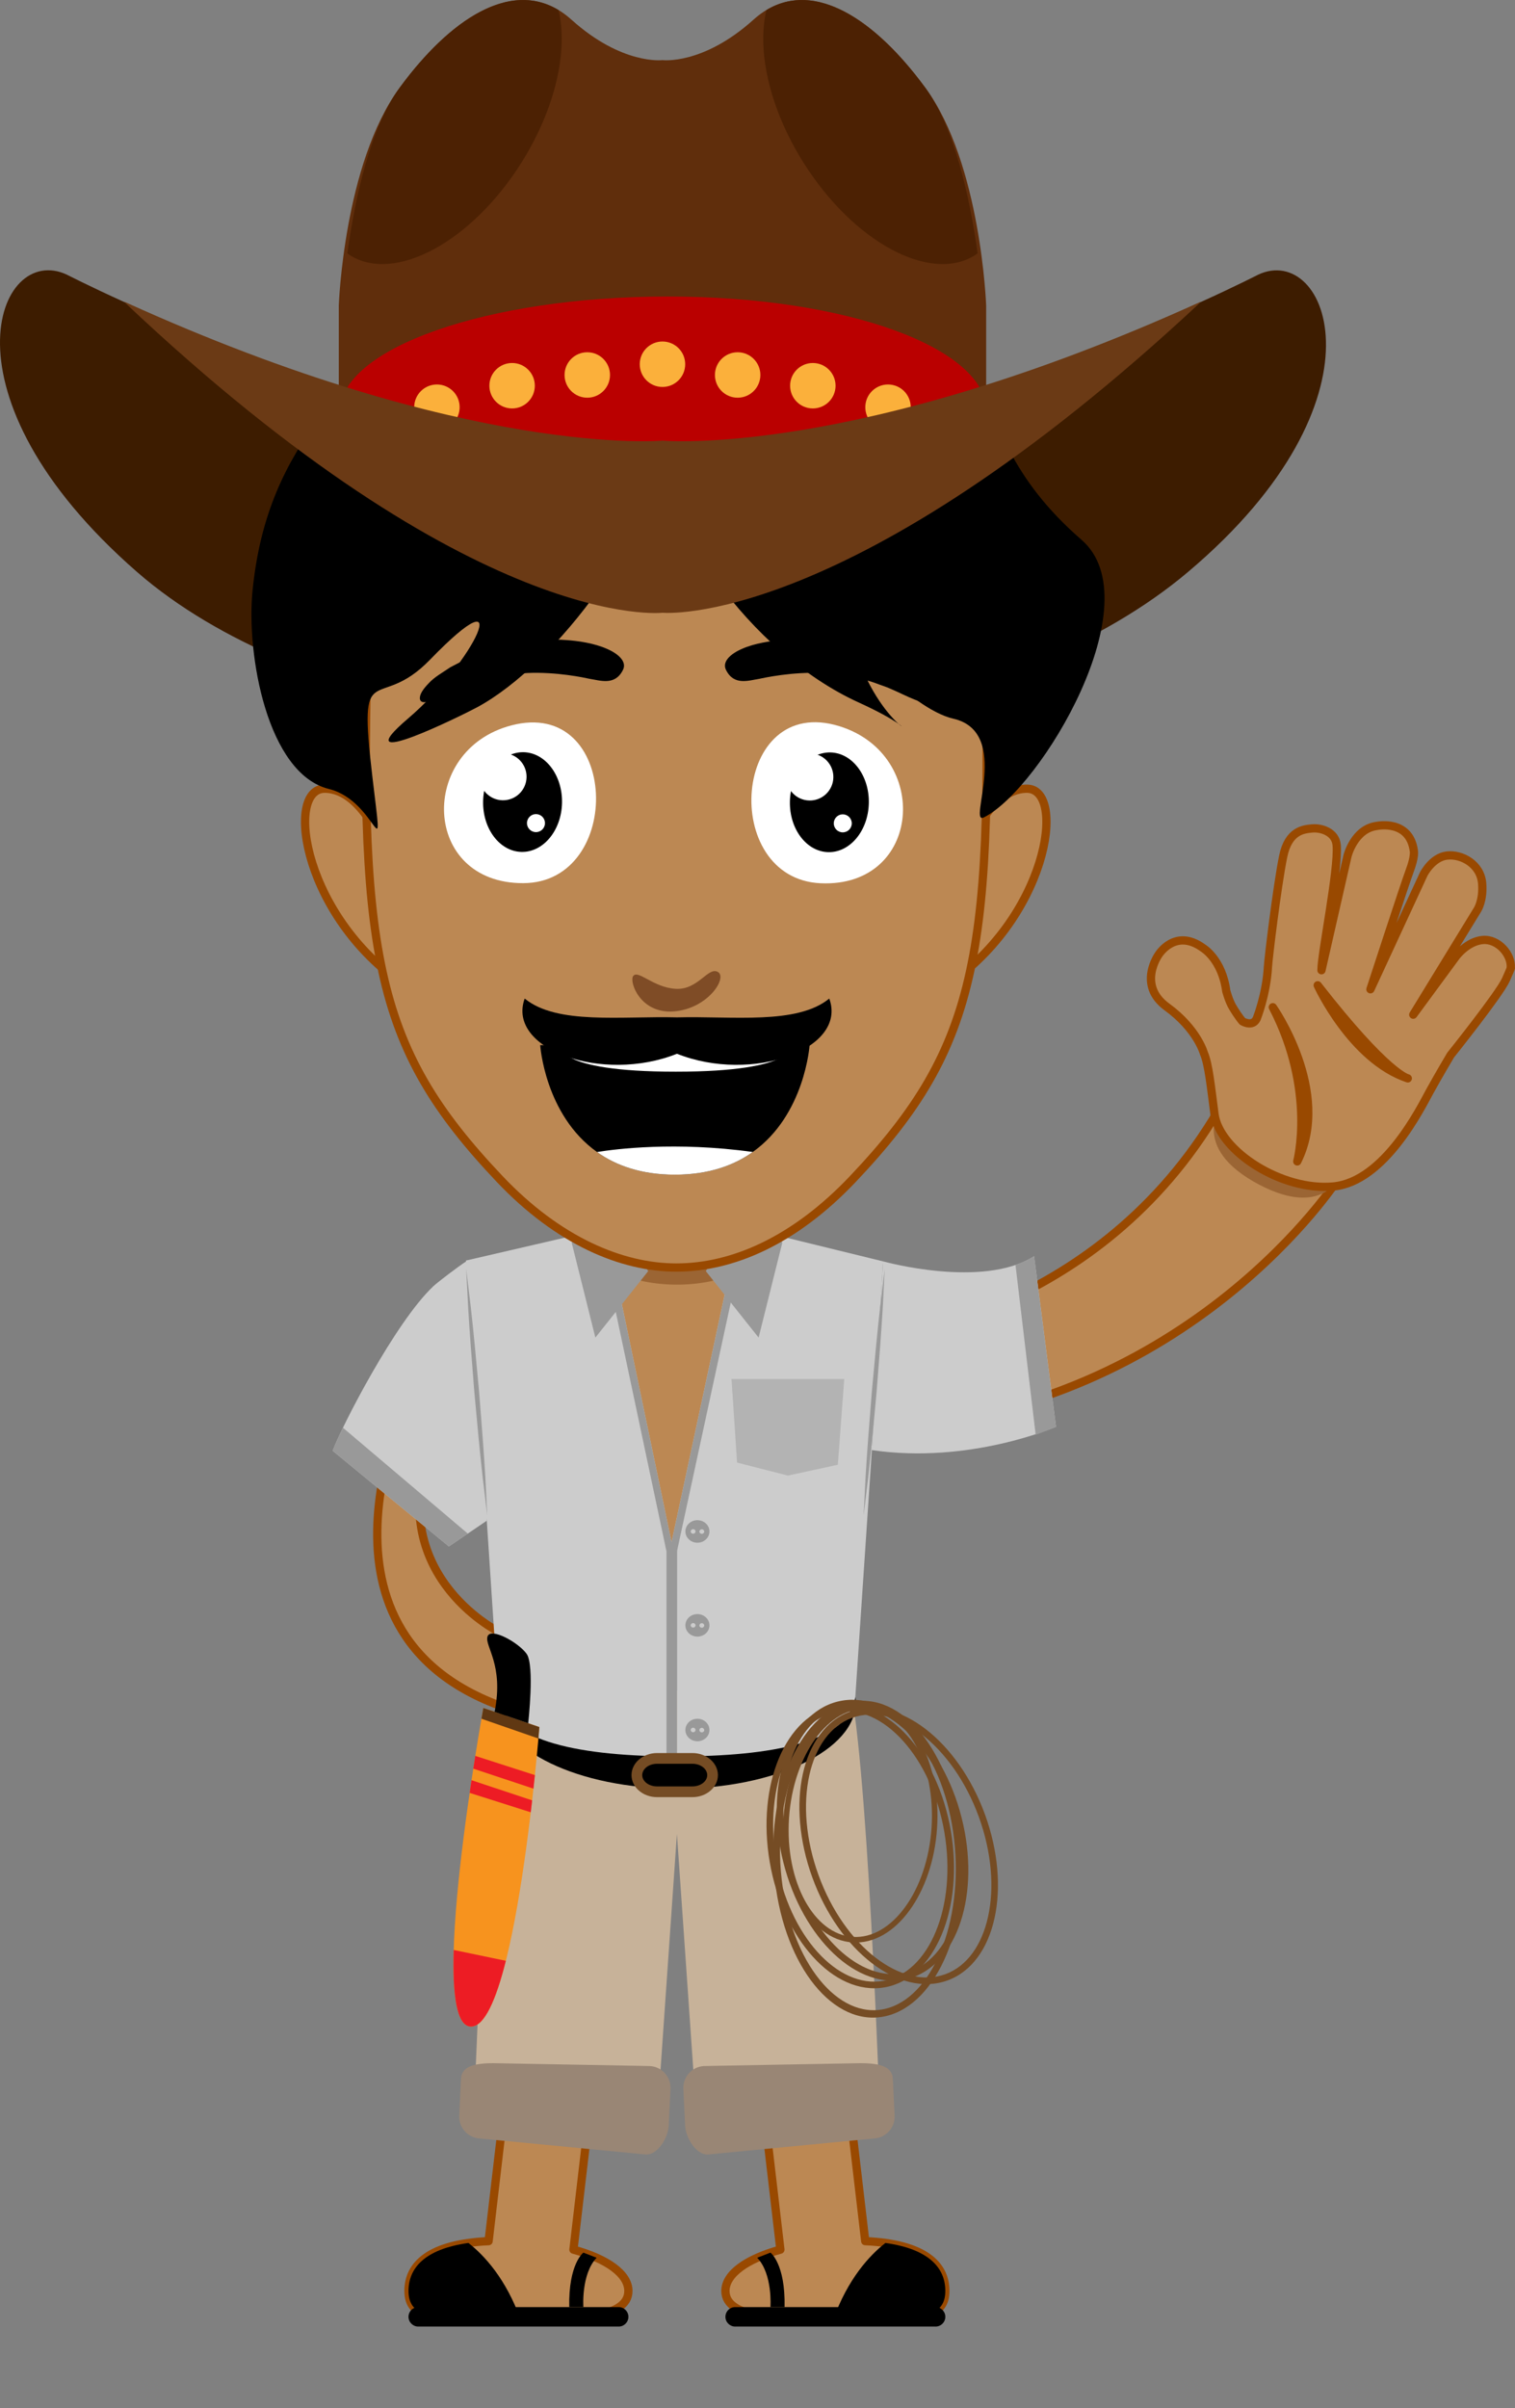 <?xml version="1.0" encoding="utf-8"?>
<!-- Generator: Adobe Illustrator 21.0.0, SVG Export Plug-In . SVG Version: 6.00 Build 0)  -->
<svg version="1.1" id="Capa_1" xmlns="http://www.w3.org/2000/svg" xmlns:xlink="http://www.w3.org/1999/xlink" x="0px" y="0px"
	 viewBox="0 0 183.299 291.332" style="enable-background:new 0 0 183.299 291.332;" xml:space="preserve">
<rect x="0" y="0" width="183.299" height="291.332" fill="#808080" stroke="none"/>
<g>
	<defs>
		<filter id="Adobe_OpacityMaskFilter" filterUnits="userSpaceOnUse" x="28.525" y="264.285" width="104.605" height="27.047">
			<feFlood  style="flood-color:white;flood-opacity:1" result="back"/>
			<feBlend  in="SourceGraphic" in2="back" mode="normal"/>
		</filter>
	</defs>
	<mask maskUnits="userSpaceOnUse" x="28.525" y="264.285" width="104.605" height="27.047" id="XMLID_2_">
	</mask>
	
		<ellipse id="XMLID_26_" transform="matrix(1 -0.01 0.01 1 -2.711 0.803)" style="opacity:0.2;mask:url(#XMLID_2_);" cx="80.828" cy="277.809" rx="52.305" ry="13.514"/>
	<g>
		<g>
			<g>
				<path style="fill:#BC8853;stroke:#994900;stroke-linecap:round;stroke-linejoin:round;stroke-miterlimit:10;" d="
					M108.128,161.544c0,0,25.803-3.03,39.927-28.362l13.899,9.37c0,0-17.7,27.638-54.599,30.217L108.128,161.544z"/>
				<path style="fill:#9B6534;" d="M148.055,133.182c0,0-4.41,5.143,3.603,9.745s10.296-0.374,10.296-0.374L148.055,133.182z"/>
				<path style="fill:#BC8853;stroke:#994900;stroke-linecap:round;stroke-linejoin:round;stroke-miterlimit:10;" d="M145.654,127.4
					c0,0-0.806-2.928-4.465-5.586c-3.659-2.663-1.001-6.338-1.001-6.338s2.017-3.267,5.394-0.774c0,0,2.264,1.347,2.784,5.183
					c0,0,0.321,1.21,0.782,1.973c0.768,1.27,1.177,1.699,1.177,1.699s1.222,0.726,1.72-0.324c0,0,1.186-2.938,1.364-6.307
					c0.053-0.96,1.086-9.579,1.839-13.314c0.641-3.171,2.511-3.296,3.49-3.393c1.08-0.108,2.846,0.408,2.984,2.011
					c0.259,2.976-1.845,13.133-1.837,15.14l3.15-13.829c0,0,0.821-3.319,3.603-3.636c0,0,3.929-0.805,4.427,3.059
					c0,0,0.129,0.688-0.484,2.319c-0.617,1.629-4.773,14.39-4.773,14.39l6.446-13.938c0,0,1.025-2.027,2.812-2.239
					c1.786-0.204,4.075,1.039,4.261,3.379c0.163,2.046-0.56,3.161-0.56,3.161l-7.779,12.709l5.189-7.061
					c0,0,1.327-1.801,3.217-1.973c1.887-0.164,3.546,1.808,3.388,3.397c0,0,0.162-0.275-0.586,1.404
					c-0.772,1.734-6.688,9.126-6.688,9.126s-1.477,2.487-2.519,4.383c-1.064,1.939-5.457,10.916-11.662,11.509
					c-6.207,0.588-13.789-4.257-14.388-8.766C146.519,131.592,146.235,128.702,145.654,127.4z"/>
				<path style="fill:#EFC392;stroke:#994900;stroke-linecap:round;stroke-linejoin:round;stroke-miterlimit:10;" d="
					M159.427,119.191c0,0,4.094,8.982,10.902,11.262C170.329,130.453,167.863,130.016,159.427,119.191z"/>
				<path style="fill:#EFC392;stroke:#994900;stroke-linecap:round;stroke-linejoin:round;stroke-miterlimit:10;" d="
					M153.997,121.846c0,0,7.183,10.19,2.959,18.652C156.956,140.498,159.242,131.939,153.997,121.846z"/>
			</g>
			<g>
				<g>
					<g>
						<path style="fill:#BC8853;stroke:#994900;stroke-linecap:round;stroke-linejoin:round;stroke-miterlimit:10;" d="
							M69.38,272.141l3.699-31.543l-10.245-1.201l-3.719,31.717c-7.206,0.328-9.691,2.899-9.691,6.027
							c0,3.352,3.206,3.555,11.663,3.555c8.451,0,14.942-0.202,14.942-3.555C76.031,275.064,73.395,273.234,69.38,272.141z"/>
						<path d="M63.022,280.689c-1.797-5.041-4.456-7.875-6.348-9.355c-5.333,0.749-7.248,3.063-7.248,5.807
							c0,3.352,3.206,3.555,11.663,3.555C61.747,280.695,62.389,280.693,63.022,280.689z"/>
						<path d="M74.853,281.447h-24.25c-0.648,0-1.178-0.53-1.178-1.178l0,0c0-0.648,0.53-1.178,1.178-1.178h24.25
							c0.648,0,1.178,0.53,1.178,1.178l0,0C76.031,280.917,75.501,281.447,74.853,281.447z"/>
						<path d="M70.584,272.503c0,0-1.817,1.337-1.709,6.588h1.709c0,0-0.289-3.98,1.6-5.969L70.584,272.503z"/>
					</g>
					<g>
						<path style="fill:#C7B299;" d="M61.291,202.613l20.609,1.885v17.35l-2.438,35.079c0,0-9.973,2.639-22.16,0
							C57.302,256.927,58.853,210.407,61.291,202.613z"/>
						<path style="fill:#998675;" d="M78.134,260.63l-20.064-1.934c-1.448-0.07-2.576-1.312-2.507-2.76l0.215-4.467
							c0.07-1.448,1.523-1.89,3.947-1.883l18.89,0.344c1.448,0.07,2.576,1.312,2.507,2.76l-0.215,4.467
							C80.837,258.605,79.582,260.699,78.134,260.63z"/>
					</g>
				</g>
				<g>
					<g>
						<path style="fill:#BC8853;stroke:#994900;stroke-linecap:round;stroke-linejoin:round;stroke-miterlimit:10;" d="
							M104.684,271.113l-3.719-31.717l-10.245,1.201l3.699,31.543c-4.015,1.093-6.65,2.923-6.65,4.999
							c0,3.352,6.491,3.555,14.942,3.555c8.457,0,11.663-0.202,11.663-3.555C114.375,274.013,111.89,271.441,104.684,271.113z"/>
						<path d="M100.778,280.689c1.797-5.041,4.456-7.875,6.348-9.355c5.333,0.749,7.248,3.063,7.248,5.807
							c0,3.352-3.206,3.555-11.663,3.555C102.053,280.695,101.411,280.693,100.778,280.689z"/>
						<path d="M88.947,281.447h24.25c0.648,0,1.178-0.53,1.178-1.178l0,0c0-0.648-0.53-1.178-1.178-1.178h-24.25
							c-0.648,0-1.178,0.53-1.178,1.178l0,0C87.769,280.917,88.299,281.447,88.947,281.447z"/>
						<path d="M93.216,272.503c0,0,1.817,1.337,1.709,6.588h-1.709c0,0,0.289-3.98-1.6-5.969L93.216,272.503z"/>
					</g>
					<g>
						<path style="fill:#C7B299;" d="M102.509,202.613L81.9,204.498v17.35l2.438,35.079c0,0,9.973,2.639,22.16,0
							C106.498,256.927,104.947,210.407,102.509,202.613z"/>
						<path style="fill:#998675;" d="M85.666,260.63l20.064-1.934c1.448-0.07,2.576-1.312,2.507-2.76l-0.215-4.467
							c-0.07-1.448-1.523-1.89-3.947-1.883l-18.89,0.344c-1.448,0.07-2.576,1.312-2.507,2.76l0.215,4.467
							C82.963,258.605,84.218,260.699,85.666,260.63z"/>
					</g>
				</g>
			</g>
			<g>
				<g id="XMLID_402_">
					
						<path id="XMLID_403_" style="fill:#BC8853;stroke:#994900;stroke-linecap:round;stroke-linejoin:round;stroke-miterlimit:10;" d="
						M50.114,167.453c0,0-15.359,29.791,10.859,39.063l-0.6-9.111c0,0-14.689-7.235-7.785-23.784L50.114,167.453z"/>
				</g>
				<g>
					<path style="fill:#CCCCCC;" d="M58.896,183.962c0,0-0.348-20.027-2.492-31.374c-0.957,0.628-3.408,2.475-3.992,3.026
						c-4.607,4.349-11.109,17.013-12.164,19.89l14.061,11.574L58.896,183.962z"/>
					<path style="fill:#999999;" d="M56.599,185.522l-15.107-12.807c-0.595,1.227-1.032,2.209-1.244,2.789l14.061,11.574
						L56.599,185.522z"/>
				</g>
			</g>
			<g>
				<path style="fill:#CCCCCC;" d="M56.374,152.49l18.743-4.341h6.792v67.208c0,0-10.216-0.869-14.164-2.735
					c-1.807-0.856-7.318-5.491-7.318-5.491l-2.046-30.957L56.374,152.49z"/>
				<path style="fill:#CCCCCC;" d="M106.838,152.588l-18.138-4.44H81.91v67.208c0,0,10.092-0.209,14.04-2.077
					c1.809-0.854,7.414-6.211,7.414-6.211l2.074-30.895L106.838,152.588z"/>
				<polygon style="fill:#999999;" points="81.91,143.138 72.034,143.138 74.458,148.083 81.91,148.148 89.361,148.083 
					91.783,143.138 				"/>
				<polygon style="fill:#9D5C4A;" points="78.422,151.174 81.91,153.301 81.91,155.798 76.973,152.998 				"/>
				<polygon style="fill:#9D5C4A;" points="81.91,153.301 85.397,151.174 86.847,152.998 81.91,155.798 				"/>
				<path style="fill:#999999;" d="M84.379,183.9c-0.805,0-1.455,0.61-1.455,1.362c0,0.751,0.65,1.362,1.455,1.362
					c0.802,0,1.456-0.61,1.456-1.362C85.834,184.51,85.181,183.9,84.379,183.9z M83.862,185.536c-0.162,0-0.293-0.123-0.293-0.274
					c0-0.151,0.131-0.275,0.293-0.275c0.161,0,0.291,0.124,0.291,0.275C84.153,185.413,84.023,185.536,83.862,185.536z
					 M84.911,185.549c-0.162,0-0.293-0.123-0.293-0.274c0-0.152,0.132-0.274,0.293-0.274c0.16,0,0.292,0.122,0.292,0.274
					C85.203,185.426,85.071,185.549,84.911,185.549z"/>
				<path style="fill:#999999;" d="M84.379,195.259c-0.805,0-1.455,0.61-1.455,1.362c0,0.753,0.65,1.36,1.455,1.36
					c0.802,0,1.456-0.608,1.456-1.36C85.834,195.87,85.181,195.259,84.379,195.259z M83.862,196.894
					c-0.162,0-0.293-0.122-0.293-0.273c0-0.152,0.131-0.274,0.293-0.274c0.161,0,0.291,0.122,0.291,0.274
					C84.153,196.773,84.023,196.894,83.862,196.894z M84.911,196.908c-0.162,0-0.293-0.122-0.293-0.274
					c0-0.15,0.132-0.273,0.293-0.273c0.16,0,0.292,0.123,0.292,0.273C85.203,196.786,85.071,196.908,84.911,196.908z"/>
				<path style="fill:#999999;" d="M84.379,207.919c-0.805,0-1.455,0.61-1.455,1.361c0,0.751,0.65,1.362,1.455,1.362
					c0.802,0,1.456-0.611,1.456-1.362C85.834,208.529,85.181,207.919,84.379,207.919z M83.862,209.553
					c-0.162,0-0.293-0.122-0.293-0.273c0-0.151,0.131-0.274,0.293-0.274c0.161,0,0.291,0.123,0.291,0.274
					C84.153,209.432,84.023,209.553,83.862,209.553z M84.911,209.568c-0.162,0-0.293-0.123-0.293-0.275
					c0-0.151,0.132-0.274,0.293-0.274c0.16,0,0.292,0.123,0.292,0.274C85.203,209.445,85.071,209.568,84.911,209.568z"/>
				<g>
					<polygon style="fill:#B3B3B3;" points="95.325,166.827 88.505,166.827 89.176,176.928 95.325,178.503 101.368,177.192 
						102.144,166.827 					"/>
				</g>
				<g>
					<polygon style="fill:#BC8853;" points="73.642,150.141 81.252,186.557 89.065,150.141 					"/>
				</g>
				<ellipse style="fill:#9B6534;" cx="81.909" cy="150.777" rx="9.874" ry="4.629"/>
				<polygon style="fill:#999999;" points="90.021,150.141 89.289,149.095 81.252,186.557 73.423,149.095 72.691,150.141 
					80.636,187.672 80.636,215.265 81.91,215.356 81.91,187.647 				"/>
				<polygon style="fill:#999999;" points="72.034,143.138 69.172,150.35 72.034,161.81 78.422,153.773 				"/>
				<polygon style="fill:#999999;" points="91.783,143.138 94.646,150.35 91.783,161.81 85.397,153.773 				"/>
			</g>
			<path style="fill:#3D1C00;" d="M152.232,33.224c0,0-41.928,21.581-72.074,20.082C50.014,54.804,8.085,33.224,8.085,33.224
				c-8.384-3.924-16.002,14.601,8.495,35.968c20.077,17.511,56.959,20.414,63.578,19.937c6.619,0.477,42.547-2.183,63.578-19.937
				C168.541,48.253,160.615,29.299,152.232,33.224z"/>
			<g>
				<g>
					<g>
						<path style="fill:#BC8853;stroke:#994900;stroke-linecap:round;stroke-linejoin:round;stroke-miterlimit:10;" d="
							M46.849,103.618c0,0-2.68-8.207-7.574-8.207c-4.891,0-2.526,15.935,10.257,24.142L46.849,103.618z"/>
						<path style="fill:#BC8853;stroke:#994900;stroke-linecap:round;stroke-linejoin:round;stroke-miterlimit:10;" d="
							M116.671,103.618c0,0,2.679-8.207,7.574-8.207c4.894,0,2.521,15.935-10.26,24.142L116.671,103.618z"/>
						<path style="fill:#BC8853;stroke:#994900;stroke-linecap:round;stroke-linejoin:round;stroke-miterlimit:10;" d="
							M81.822,46.057c0,0,24.139,0,26.893,0s9.575,4.347,10.282,26.239c1.395,42.912-0.443,54.12-15.817,70.336
							c-7.087,7.473-14.567,10.704-21.358,10.704c-6.602,0-14.275-3.231-21.361-10.704c-15.376-16.216-17.214-27.424-15.82-70.336
							c0.71-21.891,7.529-26.239,10.284-26.239C57.678,46.057,81.822,46.057,81.822,46.057z"/>
						<g>
							<path d="M107.642,83.281c-0.245-0.129-0.675-0.253-1.201-0.453c-0.529-0.194-1.164-0.442-1.911-0.605
								c-1.45-0.444-3.275-0.672-5.057-0.804c-3.598-0.174-7.013,0.571-7.608,0.7c-1.259,0.188-3.037,0.861-4.005-1.035
								c-0.537-0.979,0.439-1.958,1.932-2.599c1.489-0.664,3.487-0.97,4.933-1.055c1.437-0.132,4.582-0.042,7.509,0.712
								c0.727,0.208,1.452,0.385,2.125,0.616c0.667,0.256,1.299,0.498,1.882,0.72c1.121,0.523,2.005,0.987,2.483,1.243
								c0.906,0.621,1.949,1.192,2.617,1.94c0.695,0.714,1.142,1.384,1.058,1.913C112.187,85.646,109.693,84.136,107.642,83.281z"/>
						</g>
						<g>
							<path d="M55.566,83.281c0.245-0.129,0.676-0.253,1.201-0.453c0.53-0.194,1.166-0.442,1.911-0.605
								c1.451-0.444,3.277-0.672,5.057-0.804c3.6-0.174,7.014,0.571,7.61,0.7c1.256,0.188,3.037,0.861,4.005-1.035
								c0.537-0.979-0.439-1.958-1.932-2.599c-1.492-0.664-3.487-0.97-4.933-1.055c-1.44-0.132-4.584-0.042-7.512,0.712
								c-0.726,0.208-1.453,0.385-2.123,0.616c-0.668,0.256-1.301,0.498-1.882,0.72c-1.122,0.523-2.007,0.987-2.485,1.243
								c-0.904,0.621-1.948,1.192-2.617,1.94c-0.695,0.714-1.142,1.384-1.058,1.913C51.022,85.646,53.516,84.136,55.566,83.281z"/>
						</g>
						<g id="XMLID_391_">
							<g id="XMLID_397_">
								<path id="XMLID_401_" style="fill:#FFFFFF;" d="M61.837,87.759c-11.293,2.988-10.801,19.109,1.468,19.077
									C75.573,106.804,74.977,84.282,61.837,87.759z"/>
								
									<ellipse id="XMLID_400_" transform="matrix(0.021 -1 1 0.021 -35.134 158.187)" cx="63.198" cy="97.032" rx="6.031" ry="4.774"/>
								
									<ellipse id="XMLID_399_" transform="matrix(0.021 -1 1 0.021 -34.385 152.822)" style="fill:#FFFFFF;" cx="60.833" cy="93.967" rx="2.848" ry="2.848"/>
								
									<ellipse id="XMLID_398_" transform="matrix(0.021 -1 1 0.021 -36.093 162.303)" style="fill:#FFFFFF;" cx="64.82" cy="99.579" rx="1.089" ry="1.089"/>
							</g>
							<g id="XMLID_392_">
								<path id="XMLID_396_" style="fill:#FFFFFF;" d="M101.56,87.85c11.158,3.457,9.992,19.544-2.264,18.999
									C87.04,106.303,88.577,83.827,101.56,87.85z"/>
								
									<ellipse id="XMLID_395_" transform="matrix(0.021 -1 1 0.021 1.17 195.331)" cx="100.315" cy="97.068" rx="6.031" ry="4.774"/>
								
									<ellipse id="XMLID_394_" transform="matrix(0.021 -1 1 0.021 1.92 189.966)" style="fill:#FFFFFF;" cx="97.95" cy="94.003" rx="2.848" ry="2.848"/>
								
									<ellipse id="XMLID_393_" transform="matrix(0.021 -1 1 0.021 0.211 199.447)" style="fill:#FFFFFF;" cx="101.937" cy="99.615" rx="1.089" ry="1.089"/>
							</g>
						</g>
						<g>
							<path id="XMLID_408_" style="fill:#7F4C26;" d="M76.612,118.069c0.599-0.795,2.388,1.372,5.12,1.55
								c2.732,0.178,3.935-2.723,5.129-2.037c1.194,0.686-1.207,4.437-5.306,4.769C77.454,122.682,76.098,118.751,76.612,118.069z"
								/>
							<g>
								<path d="M97.95,126.432c0,0-0.548,8.427-6.872,12.925c-2.295,1.634-5.355,2.744-9.427,2.744
									c-4.067,0-7.118-1.107-9.415-2.738c-6.324-4.496-6.878-12.931-6.878-12.931H97.95z"/>
								<path style="fill:#FFFFFF;" d="M67.816,126.432h27.877c0,0,0.922,3.21-13.938,3.21S67.816,126.432,67.816,126.432z"/>
								<path style="fill:#FFFFFF;" d="M91.077,139.357c-2.295,1.634-5.355,2.744-9.427,2.744c-4.067,0-7.118-1.107-9.415-2.738
									C74.485,138.997,81.743,138.068,91.077,139.357z"/>
							</g>
						</g>
						<path style="fill-rule:evenodd;clip-rule:evenodd;" d="M100.332,120.796c-3.891,3.2-11.739,2.103-18.414,2.278
							c-6.697-0.175-14.545,0.922-18.436-2.278c-2.212,6.125,9.376,10.287,18.426,6.679
							C90.978,131.083,102.565,126.921,100.332,120.796z"/>
					</g>
				</g>
				<path style="fill-rule:evenodd;clip-rule:evenodd;" d="M83.431,26.058c5.466-0.78,8.363-7.881,16.341-2.857
					c24.153,15.214,14,27.271,31.087,42.104c8.609,7.473-4.912,30.106-11.82,33.578c-2.039,1.025,3.409-10.315-3.687-11.94
					c-5.422-1.242-12.813-10.629-11.564-7.307c3.744,9.951,9.704,9.707,0.103,5.342C90.549,78.915,79.662,62.637,79.98,53.585
					c-0.357,10.187-12.522,26.731-22.262,31.981c-1.867,1.006-16.242,8.086-8.352,1.358c8.126-6.929,13.268-18.068,2.662-7.119
					c-6.425,6.631-8.753-0.815-6.974,14.162c1.462,12.306,0.741,2.958-5.251,1.479c-7.476-1.845-9.999-16.271-9.259-23.882
					c1.837-18.871,12.587-24.521,22.376-39.485c5.175-7.912,20.047-17.447,28.111-7.413C81.184,24.855,83.144,25.938,83.431,26.058z
					"/>
			</g>
			<g>
				<path d="M81.895,212.477c-11.406,0-20.881-1.729-21.574-7.19c-0.027,0.216-0.067,0.43-0.067,0.65
					c0,5.765,9.785,10.439,21.642,10.439s21.648-4.673,21.648-10.439c0-0.219-0.04-0.434-0.067-0.65
					C102.782,210.748,93.301,212.477,81.895,212.477z"/>
				<path style="fill:#754C24;" d="M83.772,217.403h-4.275c-1.704,0-3.091-1.195-3.091-2.665c0-1.472,1.386-2.67,3.091-2.67h4.275
					c1.704,0,3.089,1.198,3.089,2.67C86.861,216.208,85.476,217.403,83.772,217.403z M79.497,213.364
					c-0.989,0-1.794,0.616-1.794,1.374c0,0.755,0.805,1.368,1.794,1.368h4.275c0.989,0,1.793-0.613,1.793-1.368
					c0-0.758-0.804-1.374-1.793-1.374H79.497z"/>
			</g>
			<g>
				<path style="fill:#754C24;" d="M101.317,205.848c3.009-0.763,6.204,0.45,8.934,3.032c2.684,2.537,4.928,6.407,6.093,11.004
					c1.166,4.597,1.036,9.068-0.114,12.576c-1.17,3.569-3.401,6.16-6.411,6.922c-3.01,0.764-6.204-0.45-8.934-3.032
					c-2.684-2.537-4.928-6.407-6.093-11.002c-1.166-4.599-1.036-9.069,0.115-12.577C96.076,209.2,98.307,206.61,101.317,205.848
					L101.317,205.848z M109.704,209.46c-2.534-2.393-5.463-3.529-8.19-2.838c-2.727,0.692-4.763,3.086-5.849,6.398
					c-1.107,3.371-1.227,7.683-0.099,12.13c1.128,4.449,3.286,8.182,5.865,10.619c2.533,2.395,5.464,3.53,8.191,2.839
					c2.726-0.692,4.762-3.086,5.848-6.398c1.107-3.371,1.227-7.683,0.098-12.13C114.442,215.63,112.281,211.898,109.704,209.46
					L109.704,209.46z"/>
				<path style="fill:#754C24;" d="M102.821,207.062c2.918-1.061,6.219-0.173,9.193,2.121c2.924,2.255,5.544,5.879,7.165,10.337
					c1.62,4.456,1.942,8.917,1.147,12.524c-0.806,3.669-2.766,6.47-5.684,7.531c-2.917,1.062-6.218,0.174-9.194-2.119
					c-2.925-2.257-5.546-5.88-7.166-10.338c-1.62-4.457-1.94-8.918-1.147-12.525C97.943,210.924,99.901,208.122,102.821,207.062
					L102.821,207.062z M111.528,209.816c-2.76-2.129-5.79-2.964-8.434-2.003c-2.643,0.961-4.429,3.547-5.177,6.951
					c-0.763,3.465-0.45,7.766,1.118,12.079c1.567,4.313,4.09,7.811,6.899,9.977c2.761,2.129,5.79,2.965,8.435,2.003
					c2.643-0.961,4.428-3.549,5.177-6.952c0.763-3.466,0.45-7.767-1.117-12.079C116.86,215.479,114.338,211.983,111.528,209.816
					L111.528,209.816z"/>
				<path style="fill:#754C24;" d="M101.169,206.318c3.059-0.524,6.148,0.939,8.667,3.726c2.475,2.741,4.408,6.773,5.208,11.448
					c0.799,4.675,0.32,9.121-1.105,12.529c-1.448,3.467-3.873,5.872-6.935,6.397c-3.061,0.523-6.149-0.939-8.667-3.726
					c-2.478-2.74-4.409-6.773-5.209-11.448c-0.799-4.674-0.321-9.121,1.105-12.528C95.68,209.249,98.107,206.843,101.169,206.318
					L101.169,206.318z M109.244,210.581c-2.337-2.586-5.169-3.949-7.942-3.475c-2.773,0.475-4.99,2.701-6.335,5.918
					c-1.368,3.274-1.825,7.562-1.052,12.085c0.775,4.524,2.634,8.414,5.011,11.047c2.337,2.586,5.169,3.949,7.942,3.473
					c2.773-0.474,4.991-2.7,6.334-5.917c1.369-3.274,1.827-7.561,1.054-12.085C113.482,217.105,111.623,213.213,109.244,210.581
					L109.244,210.581z"/>
				<path style="fill:#754C24;" d="M105.035,206.062c2.594,0.17,4.825,1.964,6.333,4.726c1.482,2.715,2.269,6.377,2.009,10.341
					c-0.261,3.964-1.519,7.492-3.344,9.99c-1.855,2.542-4.3,4.028-6.897,3.858c-2.596-0.171-4.826-1.964-6.333-4.726
					c-1.484-2.715-2.27-6.377-2.01-10.341c0.261-3.964,1.518-7.493,3.344-9.99C99.992,207.378,102.438,205.892,105.035,206.062
					L105.035,206.062z M110.782,211.109c-1.399-2.563-3.44-4.225-5.791-4.379c-2.351-0.154-4.591,1.227-6.315,3.585
					c-1.753,2.4-2.962,5.804-3.214,9.639c-0.251,3.837,0.504,7.368,1.927,9.976c1.399,2.562,3.44,4.225,5.792,4.378
					c2.352,0.155,4.592-1.226,6.313-3.584c1.754-2.4,2.963-5.803,3.215-9.639C112.961,217.25,112.206,213.717,110.782,211.109
					L110.782,211.109z"/>
				<path style="fill:#754C24;" d="M102.823,205.934c3.138-0.729,6.214,0.768,8.649,3.775c2.392,2.959,4.173,7.391,4.77,12.594
					c0.599,5.204-0.097,10.211-1.704,14.095c-1.633,3.955-4.215,6.763-7.352,7.493c-3.14,0.728-6.215-0.768-8.649-3.776
					c-2.395-2.958-4.172-7.39-4.771-12.594c-0.598-5.204,0.096-10.209,1.703-14.096C97.102,209.474,99.683,206.663,102.823,205.934
					L102.823,205.934z M110.845,210.339c-2.259-2.791-5.078-4.188-7.922-3.528c-2.844,0.66-5.204,3.259-6.72,6.926
					c-1.543,3.734-2.208,8.561-1.629,13.597c0.578,5.035,2.289,9.31,4.589,12.153c2.259,2.791,5.078,4.188,7.921,3.527
					c2.843-0.66,5.203-3.259,6.719-6.926c1.545-3.733,2.209-8.562,1.631-13.596C114.854,217.456,113.143,213.18,110.845,210.339
					L110.845,210.339z"/>
			</g>
			<g>
				<path style="fill:#F7931E;" d="M58.479,206.617l6.781,2.308c0,0-2.848,36.401-8.309,36.23S58.479,206.617,58.479,206.617z"/>
				<polygon style="fill:#ED1C24;" points="57.505,212.413 64.717,214.736 64.542,216.376 57.263,213.954 				"/>
				<polygon style="fill:#603813;" points="58.479,206.617 65.26,208.925 65.143,210.31 58.25,207.919 				"/>
				<polygon style="fill:#ED1C24;" points="57.05,215.356 64.384,217.791 64.216,219.235 56.824,216.887 				"/>
				<path style="fill:#ED1C24;" d="M54.895,235.889c-0.154,5.302,0.323,9.21,2.056,9.265c1.661,0.052,3.08-3.289,4.251-7.953
					L54.895,235.889z"/>
				<path d="M59.845,207.082l4.061,1.382c0,0,0.795-7.01-0.187-8.391c-0.982-1.381-4.388-3.275-4.737-2.091
					S60.979,201.366,59.845,207.082z"/>
			</g>
			<path style="fill:#CCCCCC;" d="M106.838,152.588c0,0,12.022,3.359,18.276-0.62l2.653,20.628c0,0-10.421,4.568-22.285,2.825
				L106.838,152.588z"/>
			<path style="fill:#999999;" d="M122.865,153.035l2.44,20.53c1.55-0.562,2.461-0.969,2.461-0.969l-2.653-20.628
				C124.449,152.391,123.688,152.741,122.865,153.035z"/>
			<g>
				<path style="fill:#602E0C;" d="M111.972,10.641C105.24,1.462,97.286-3.128,91.166,2.379c-6.119,5.507-11.014,4.895-11.014,4.895
					s-4.895,0.612-11.015-4.895s-14.074-0.918-20.805,8.261c-6.731,9.179-7.343,26.316-7.343,26.316v9.984
					c25.367,6.771,39.163,8.219,39.163,8.219s13.796-1.449,39.163-8.219v-9.984C119.315,36.956,118.703,19.819,111.972,10.641z"/>
				<path style="fill:#4C2103;" d="M48.332,10.641c-3.499,4.772-5.343,13.096-6.308,19.993c0.107,0.077,0.202,0.169,0.315,0.24
					c5.427,3.412,14.719-1.605,20.754-11.205c4.131-6.571,5.662-13.584,4.479-18.451C61.7-2.325,54.502,2.226,48.332,10.641z"/>
				<path style="fill:#BA0000;" d="M80.782,56.422c21.74,0,38.595-8.046,38.595-0.342v-6.254c0-7.709-16.855-13.957-38.595-13.957
					c-21.744,0-39.664,6.248-39.664,13.957l-1.422,6.254C39.697,48.375,59.038,56.422,80.782,56.422z"/>
				<path style="fill:#4C2103;" d="M111.972,10.641c3.499,4.772,5.343,13.096,6.308,19.993c-0.107,0.077-0.202,0.169-0.315,0.24
					c-5.428,3.412-14.72-1.605-20.754-11.205c-4.132-6.571-5.663-13.584-4.479-18.451C98.602-2.325,105.801,2.226,111.972,10.641z"
					/>
				<g>
					<g>
						<circle style="fill:#FBB03B;" cx="80.152" cy="44.062" r="2.749"/>
					</g>
					<g>
						<circle style="fill:#FBB03B;" cx="71.055" cy="45.362" r="2.749"/>
					</g>
					<g>
						<circle style="fill:#FBB03B;" cx="61.959" cy="46.661" r="2.749"/>
					</g>
					<g>
						<circle style="fill:#FBB03B;" cx="52.863" cy="49.26" r="2.749"/>
					</g>
					<g>
						<circle style="fill:#FBB03B;" cx="89.248" cy="45.362" r="2.749"/>
					</g>
					<g>
						<circle style="fill:#FBB03B;" cx="98.344" cy="46.661" r="2.749"/>
					</g>
					<g>
						<circle style="fill:#FBB03B;" cx="107.441" cy="49.26" r="2.749"/>
					</g>
				</g>
				<path style="fill:#6B3A15;" d="M145.186,36.542c-41.638,18.913-65.027,16.763-65.027,16.763s-23.389,2.15-65.027-16.763h-0.089
					c42.581,40.244,65.116,37.583,65.116,37.583s22.536,2.167,65.116-37.583H145.186z"/>
			</g>
			<g>
				<path style="fill:#999999;" d="M56.404,153.512c0,0,0.224,1.857,0.56,4.642c0.317,2.784,0.663,6.507,1.002,10.229
					c0.299,3.724,0.591,7.45,0.751,10.251c0.142,2.802,0.236,4.668,0.236,4.668s-0.224-1.857-0.56-4.64
					c-0.318-2.786-0.663-6.509-1.002-10.232c-0.299-3.724-0.59-7.45-0.75-10.251C56.499,155.378,56.404,153.512,56.404,153.512z"/>
				<path style="fill:#999999;" d="M107.038,153.552c0,0-0.224,1.857-0.56,4.642c-0.317,2.784-0.663,6.507-1.002,10.229
					c-0.299,3.724-0.591,7.45-0.751,10.251c-0.142,2.802-0.236,4.668-0.236,4.668s0.224-1.857,0.56-4.64
					c0.318-2.786,0.663-6.509,1.002-10.232c0.299-3.724,0.59-7.45,0.75-10.251C106.942,155.419,107.038,153.552,107.038,153.552z"/>
			</g>
		</g>
	</g>
</g>
</svg>
